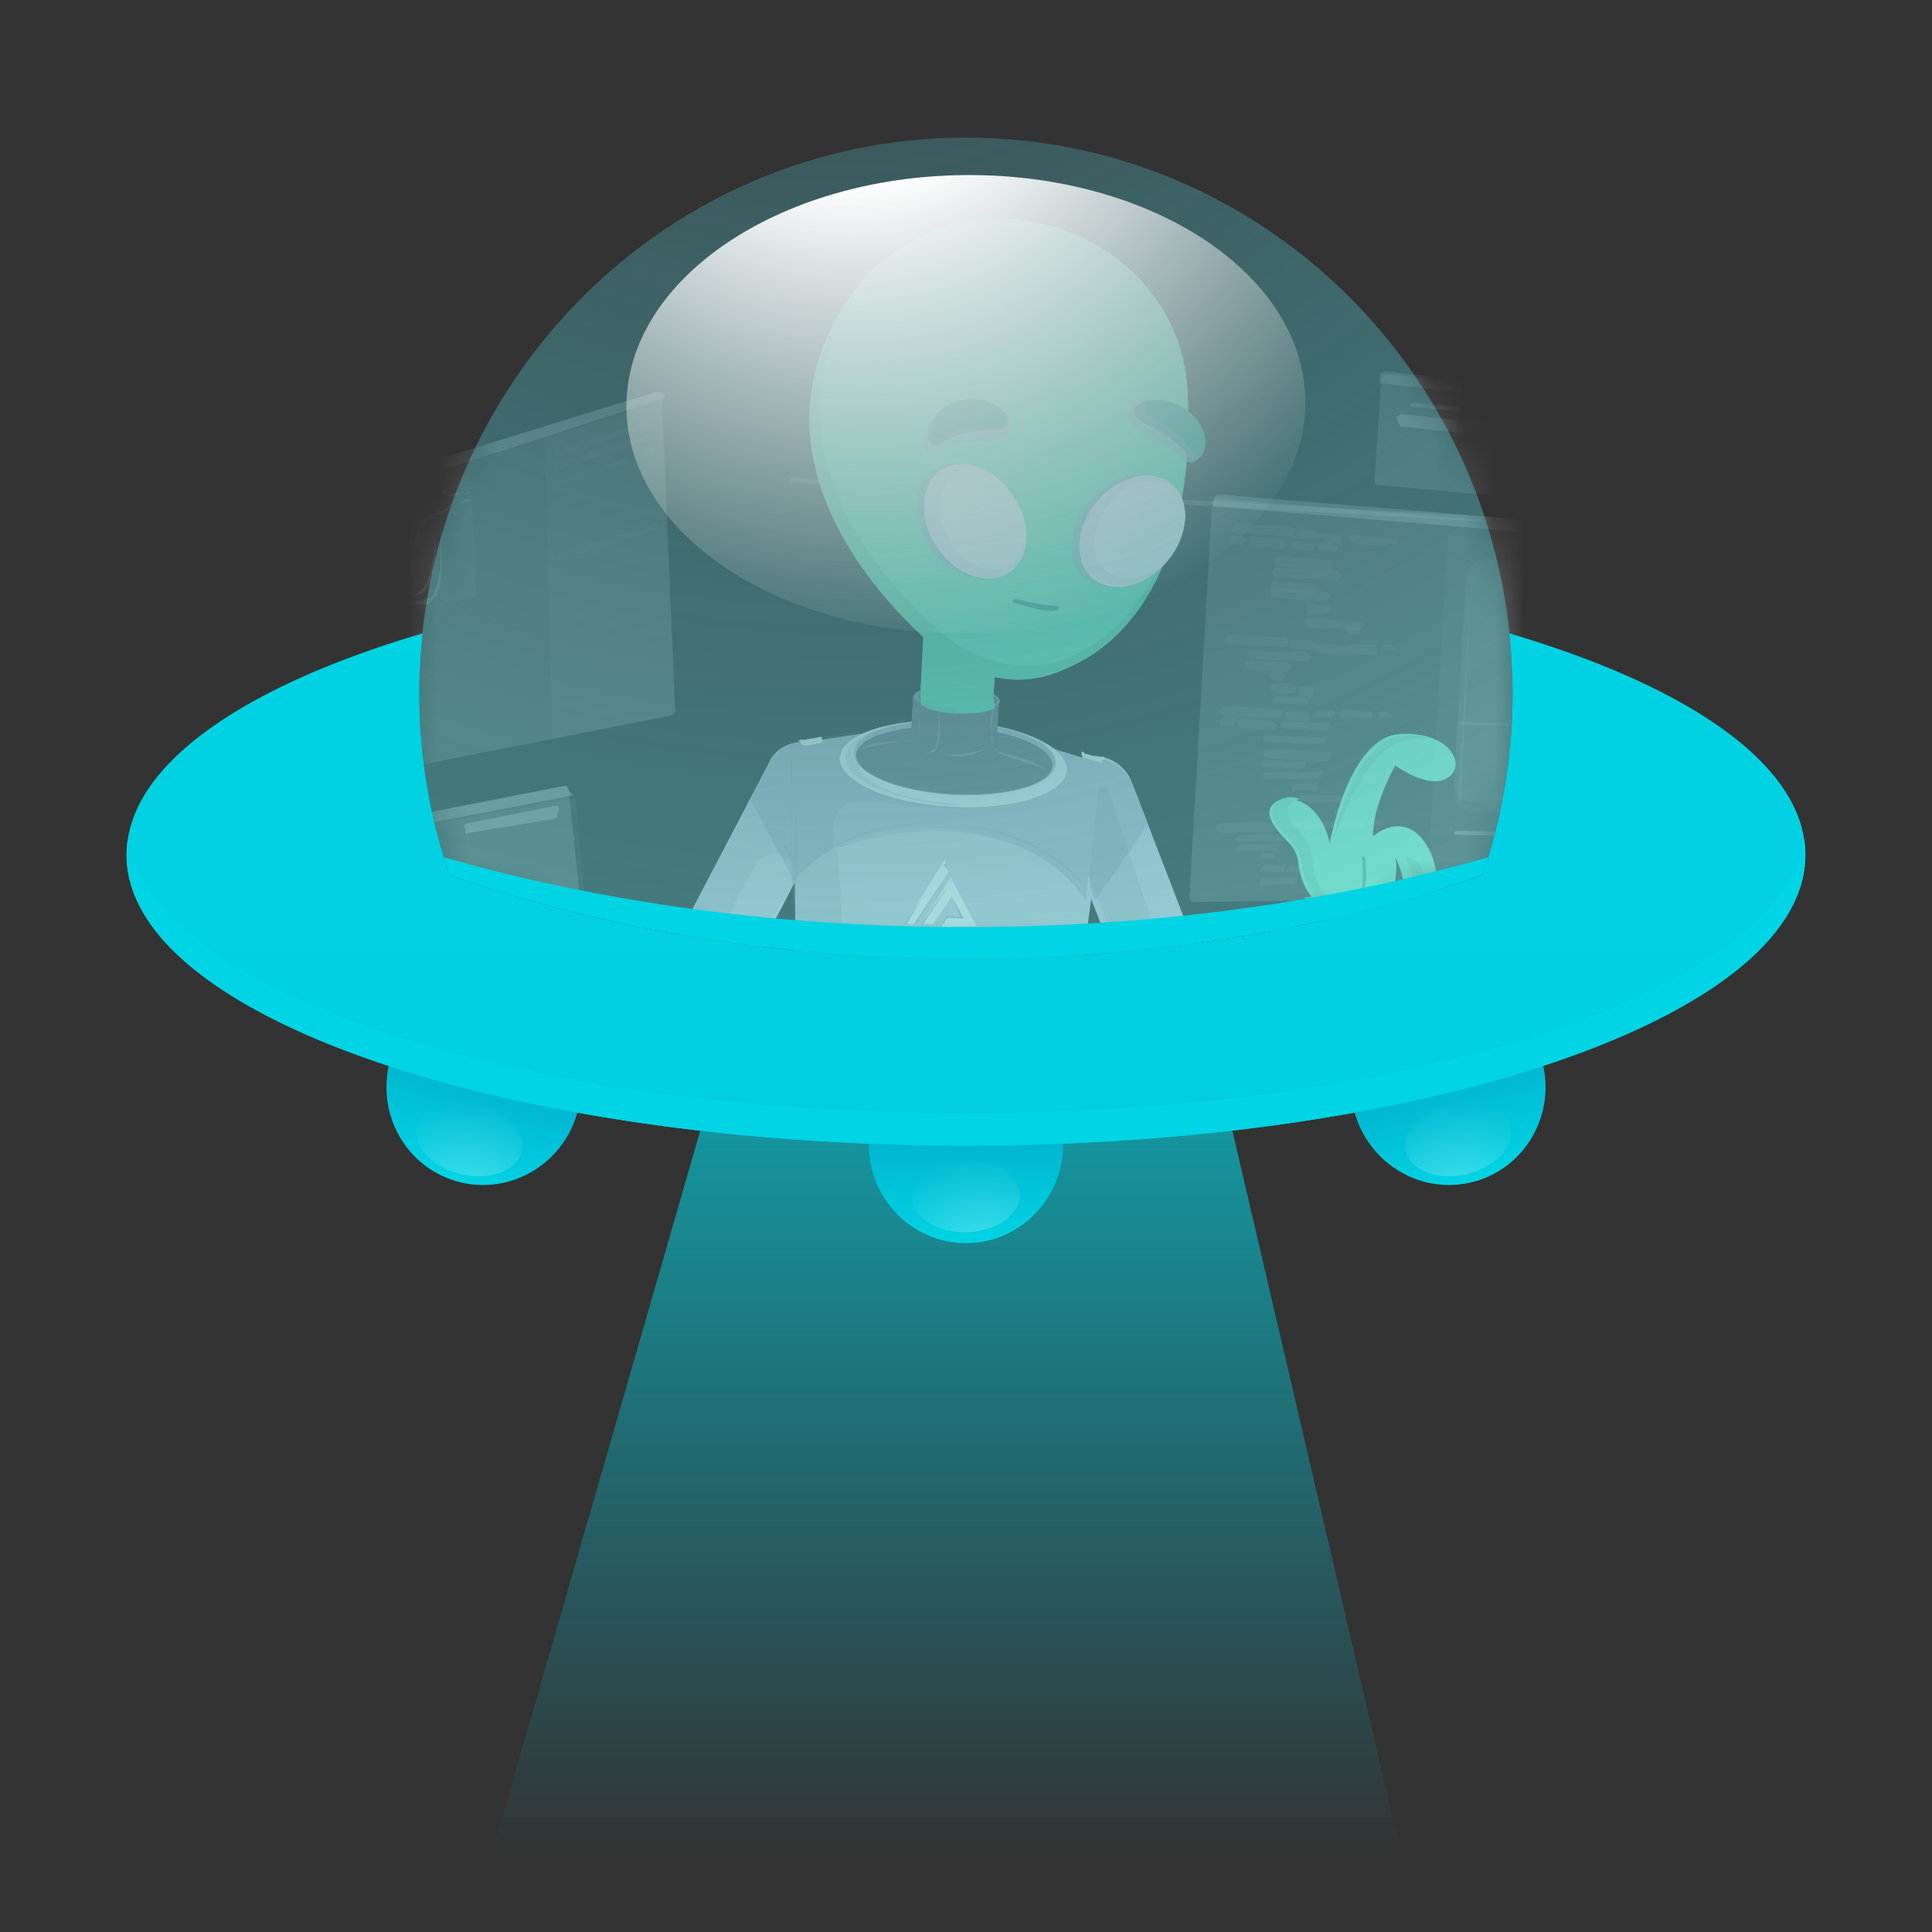 <svg width="64" height="64" fill="none" xmlns="http://www.w3.org/2000/svg"><rect width="100%" height="100%" fill="#333333" stroke="none"/><path d="M24.11 34.29h15.976L47.016 64H15.544l8.565-29.71Z" fill="url(#a)"/><mask id="c" style="mask-type:alpha" maskUnits="userSpaceOnUse" x="13" y="4" width="38" height="28"><path fill-rule="evenodd" clip-rule="evenodd" d="M14.887 28.978a18.62 18.62 0 0 1-.996-6.032c0-10.155 8.107-18.388 18.108-18.388 10 0 18.108 8.233 18.108 18.388 0 2.113-.351 4.142-.997 6.032-4.963 1.764-10.828 2.784-17.111 2.784-6.284 0-12.15-1.02-17.112-2.784Z" fill="url(#b)"/></mask><g mask="url(#c)"><path opacity=".18" d="M79.415 18.807 26.14 15.816l-.01.165 53.277 2.991.01-.165Z" fill="#fff"/><path d="M31.501 26.727c2.076.117 3.795-.425 3.839-1.211.044-.785-1.603-1.517-3.679-1.633-2.076-.117-3.794.425-3.838 1.211-.045.785 1.602 1.517 3.678 1.633Z" fill="#EDEDF4"/><path opacity=".15" d="M32.107 26.646s-3.609-.028-3.777-1.598c-.066-.738 1.657-1.075 3.49-1.127-2.096-.064-3.783.367-3.812 1.142-.029.774 1.55 1.475 3.683 1.634a.769.769 0 0 1 .416-.051Z" fill="#73737F"/><path d="M31.544 26.345c1.851.104 3.382-.358 3.42-1.031.038-.674-1.432-1.304-3.284-1.407-1.851-.104-3.383.357-3.42 1.03-.038.674 1.432 1.304 3.284 1.407Z" fill="#fff"/><path d="M31.557 26.337c1.852.104 3.383-.358 3.42-1.031.039-.674-1.431-1.303-3.283-1.408-1.851-.103-3.383.358-3.42 1.031-.038.674 1.432 1.304 3.283 1.408Z" fill="#BCBCCC"/><path d="M31.551 26.305c1.795.1 3.279-.318 3.314-.935.034-.617-1.393-1.2-3.189-1.3-1.795-.1-3.278.318-3.313.935-.035.617 1.393 1.199 3.188 1.3Z" fill="#73737F"/><path d="M29.548 24.251s.606-.124 1 .05c-.489-.138-1-.05-1-.05ZM33.78 24.476s-.585-.102-1.002-.05c.512-.089 1.001.05 1.001.05Z" fill="#8F8F99"/><path opacity=".15" d="M31.784 23.826c1.395.226 2.352.73 2.345 1.278-.065.68-1.431 1.096-3.206 1.017-.68-.066-1.36-.131-1.885-.365.563.328 1.505.51 2.506.561 1.87.044 3.367-.315 3.396-1.09.065-.679-1.345-1.226-3.156-1.4Z" fill="#73737F"/><path d="m33.094 23.23-2.844-.159-.097 1.727 2.845.16.096-1.727Z" fill="#73737F"/><path opacity=".15" d="M31.996 24.944c.095-.037.19-.073.322-.015 0 0-.095.037-.322.015Z" fill="#73737F"/><path d="M31.67 23.555c.785.044 1.432-.102 1.445-.327.012-.224-.614-.442-1.4-.486-.785-.044-1.432.102-1.445.327-.012.224.614.442 1.4.486Z" fill="#8F8F99"/><path d="M31.704 23.437c.73.041 1.329-.062 1.338-.23.01-.169-.574-.338-1.303-.38-.73-.04-1.329.063-1.338.231-.01.169.574.338 1.303.38Z" fill="#73737F"/><path d="m32.908 23.067.217-3.682-2.483.629-.152 3.002.015.322c.168.153.657.292 1.205.299.548.007.964-.044 1.249-.154l-.051-.416Z" fill="#69DDAE"/><path d="M31.228 21.533s1.944 1.65 4.15.583c2.241-.973 4.242-3.706 3.955-9.264-.383-5.523-8.06-7.908-11.302-2.735-3.745 6.13 3.197 11.416 3.197 11.416Z" fill="#75F1C1"/><path d="M39.268 14.948c-.24 3.908-1.948 5.984-3.81 6.81-2.148.936-4.055-.62-4.055-.62s-6.81-5.227-3.182-11.094c1.292-2.024 3.25-2.887 5.156-2.749-2.001-.101-4.09.703-5.44 2.858-3.782 6.036 3.196 11.417 3.196 11.417s1.944 1.65 4.15.582c1.957-.862 3.855-3.01 3.985-7.204Z" fill="#69DDAE"/><path opacity=".42" d="M30.785 18.093c.617.94 1.689 1.325 2.393.863.704-.463.775-1.6.158-2.539-.617-.94-1.688-1.325-2.393-.863-.704.463-.775 1.6-.158 2.539ZM35.944 19.163c.648.539 1.756.275 2.474-.59.718-.864.775-2.002.127-2.54-.648-.539-1.756-.275-2.474.59-.719.864-.775 2.001-.127 2.54Z" fill="#A7A9CA"/><path d="M31.027 18.108c.617.939 1.689 1.325 2.393.862.705-.462.775-1.599.158-2.538-.617-.94-1.688-1.326-2.393-.863-.704.463-.775 1.6-.158 2.539Z" fill="#fff"/><path opacity=".16" d="M33.98 17.639c-.043.453-.218.847-.467 1.052-.591.446-1.512.037-2.03-.745-.52-.781-.469-1.782.123-2.228.591-.445 1.512-.037 2.03.745.074.19.242.343.22.57-.073-.19-.183-.475-.35-.629-.593-.971-1.703-1.307-2.39-.824-.686.482-.795 1.615-.203 2.586.592.971 1.702 1.307 2.389.824.533-.314.671-.803.678-1.351Z" fill="#A7A9CA"/><path d="M36.206 19.163c.648.538 1.756.274 2.474-.59.718-.864.775-2.002.127-2.54-.649-.54-1.756-.275-2.475.59-.718.863-.775 2-.126 2.54Z" fill="#fff"/><path d="M31.203 14.674s.497-.41 1.688-.432c1.19-.022.13-1.359-1.235-.942-1.235.476-1.044 1.82-.453 1.374ZM39.304 15.043s-.314-.533-1.367-1c-1.088-.562.49-1.278 1.498-.358s.22 1.986-.131 1.358Z" fill="#3CAF8E"/><path opacity=".42" d="M31.065 13.746s-.65.577-.43 1.147c.219.57.722-.387 1.855-.278 1 .05 1.139-.439.861-.877 0 0 .11.285-.401.373-.548-.007-1.286.059-1.724.336-.438.278-.41-.496-.161-.7ZM38.383 13.217s-.321.015-.438.278c-.117.263.899.635 1.308 1.132.278.438.54.555.563.328 0 0-.08.358-.402.373l-.132-.058.037.095s-.314-.534-1.33-.906c-.957-.503-.738-1.35.394-1.242Z" fill="#A7A9CA"/><path opacity=".16" d="M36.647 18.901c-.599-.423-.548-1.424.124-2.228.576-.767 1.599-.943 2.198-.52.132.06.168.154.205.25-.073-.19-.146-.38-.41-.497-.635-.519-1.753-.307-2.483.629-.767.84-.744 2.03-.108 2.55.635.518 1.658.342 2.366-.367-.686.482-1.387.643-1.892.183Z" fill="#A7A9CA"/><path d="M34.873 20.239c-.548-.008-1.074-.241-1.3-.263l-.037-.095.095-.036c.226.021.847.219 1.395.226 0 0 .132.058.037.095 0 0-.059.131-.095.036.131.058 0 0-.095.037Z" fill="#3CAF8E"/><path d="M34.764 25.622c-.204-.248-.657-.292-1.052-.467-.358-.08-.752-.255-.789-.35-.036-.095-.05-.416-.102-.833-.015-.321.102-.584.102-.584s-.146 1.037-.036 1.322c.073.19.43.27.789.35.49.139.884.314 1.088.562ZM33.15 26.244c.022-.227-.35-.628-.687-.935-.204-.248-.372-.402-.409-.497-.11-.284.036-1.322.036-1.322s-.146 1.038-.036 1.323c.037.095.205.248.41.496.335.307.708.708.686.935ZM29.433 25.931c.175-.394.708-.709 1.183-.891.19-.073.38-.147.438-.278.153-.168.036-1.322.036-1.322s.022 1.19-.131 1.358c-.095.037-.248.205-.438.278-.38.146-.913.46-1.088.855Z" fill="#8F8F99"/><path d="M28.483 24.88c.116-.263.854-.33 1.402-.322.226.022.511-.088.511-.088.059-.132.087-.906.073-1.227 0 0 .014.321-.007.548-.059.131-.007.547-.066.679 0 0-.19.073-.511.088-.511.088-1.25.154-1.402.322ZM31.58 24.995c-.095.037-.227-.021-.322.015-.358-.08-.62-.197-.62-.197s.262.117.62.197.906.087 1.44-.227a3.66 3.66 0 0 1-1.118.212Z" fill="#8F8F99"/><path opacity=".15" d="M31.77 24.922c-.132-.058-.168-.153-.205-.248l.073-1.227c-.775-.03-1.396-.226-1.374-.453l.008.87c-.738.066-1.308.285-1.65.526.13.059.072.19-.023.227.249-.205.723-.388 1.33-.512-.607.124-1.176.344-1.425.548 0 0 .628-.35 1.702-.11.03.643.863.54.826.445-.037-.095-.205-.248.19-.073l.68.066-.132-.059Zm-1.71-.759c-.095.037-.095.037 0 0-.095.037-.095.037 0 0Zm.19-.073-.19.073.19-.073Z" fill="#73737F"/><path d="M23.08 34.919c-.066-.738-.607-1.293-1.25-1.263l-5.953.111-.014 2.513 5.99-.017c.738-.066 1.256-.701 1.227-1.344ZM41.1 35.284l-3.619-9.4a1.347 1.347 0 0 0-1.71-.759 1.347 1.347 0 0 0-.758 1.71l3.62 9.4a1.347 1.347 0 0 0 1.709.759c.76-.293 1.015-1.045.759-1.71Z" fill="#D5D5E0"/><path d="M35.809 25.22a1.347 1.347 0 0 1 1.71.76l.511 1.328-1.752 2.529-1.133-2.944c-.293-.76-.001-1.417.664-1.673Z" fill="#BCBCCC"/><path d="M39.173 36.79c-.6-.424-.702-1.256-.242-1.76l3.614-4.772 2.002 1.518-3.482 4.83c-.46.505-1.293.607-1.892.184Z" fill="#D5D5E0"/><path d="M39.437 36.906s-.095.037-.132-.058l.132.058c.131.059.51-.088 1.066-.628.401-.373.92-1.009 1.496-1.776 1-1.366 1.774-2.755 1.774-2.755s-.868 1.425-1.774 2.755c-.576.767-1.095 1.403-1.496 1.776-.46.504-.84.65-1.066.628Z" fill="#EDEDF4"/><path opacity=".15" d="M39.912 36.724a.649.649 0 0 1-.22-.57c-.014-.321.008-.548.22-.848l3.365-4.566-.767-.577-3.06 4.23-2.8-8.406c-.702.161-1.067.629-1.264 1.25l3.437 8.925c.22.57.877.861 1.483.737l.38-.146c-.38.146-.606.124-.774-.03Z" fill="#73737F"/><path d="M27.218 24.712c-.658-.291-1.454-.094-1.746.564l-4.65 8.877c-.291.657-.094 1.453.564 1.745.657.292 1.453.095 1.745-.563l4.65-8.877c.292-.657.094-1.454-.563-1.745Z" fill="#D5D5E0"/><path d="M27.218 24.712c-.658-.291-1.454-.094-1.746.564l-.62 1.22 1.476 2.702 1.453-2.74c.292-.657.094-1.454-.563-1.745Z" fill="#BCBCCC"/><path opacity=".15" d="M27.218 24.712c-.563-.328-1.322-.036-1.65.527l-4.512 8.388-5.31.082.139.928.504.46 4.441-.075s.965-.044 1.585-1.264l.058-.132 2.482-4.88a.797.797 0 0 1 1.49.189l.037.095 1.452-2.74c.139-.49-.059-1.286-.716-1.578Z" fill="#73737F"/><path d="m32.046 23.943-.358-.08-.19.073-.453-.044-3.952 1.631-.765 3.675.136 9.978 4.134.261.227.022 4.003.203 1.318-9.884-.367-3.784-3.733-2.05Z" fill="#D5D5E0"/><path opacity=".15" d="M36.043 28.946c-.556-.877-1.564-1.797-2.937-2.25.51-.087.927-.138 1.365-.416.913-.46.92-1.009.511-1.505l-2.937-.832-.453-.043-.226-.022-.453-.044-4.733.733.188 14.646 2.002.101-.61-11.212c.854-.33 2.066-.578 3.483-.579 2.455.145 3.916 1.109 4.756 1.875l-.036-.094.08-.358Zm-8.255-1.619s-.125-.606.577-.767c.19-.073.548.007 1 .05-.606.125-1.175.345-1.577.717Z" fill="#73737F"/><path d="m32.047 23.943-.453-.043-.227-.022-.094.036-.322.015-4.733.733.016 4.572s1.198-1.987 4.974-1.806c3.718.313 4.75 2.423 4.75 2.423l.53-4.565-4.441-1.343Z" fill="#BCBCCC"/><path opacity=".15" d="m27.628 28.043-.03-.643s.03-.774.767-.84c.702-.161 3.996.75 6.107-.28.913-.46.92-1.009.51-1.505l-2.936-.832-.453-.043-.227-.022-.095.036-.32.015-4.734.733.016 4.572c.095-.036.519-.635 1.395-1.191Z" fill="#73737F"/><path opacity=".15" d="M31.36 27.26c-3.777-.181-5.032 1.938-5.032 1.938s1.292-2.024 5.032-1.938c3.755.408 4.75 2.423 4.75 2.423s-.937-2.147-4.75-2.423Z" fill="#73737F"/><path d="M31.5 26.727c2.075.117 3.794-.425 3.838-1.21.044-.786-1.603-1.517-3.679-1.634-2.076-.117-3.794.426-3.838 1.211-.045.786 1.602 1.517 3.678 1.633Z" fill="#EDEDF4"/><path opacity=".15" d="M32.105 26.646s-3.609-.028-3.777-1.598c-.066-.738 1.657-1.075 3.49-1.127-2.096-.064-3.783.367-3.812 1.142-.029.774 1.55 1.475 3.683 1.634a.77.77 0 0 1 .416-.051Z" fill="#73737F"/><path d="M31.542 26.345c1.851.104 3.383-.358 3.42-1.031.038-.674-1.432-1.304-3.284-1.407-1.851-.104-3.383.357-3.42 1.03-.038.674 1.432 1.304 3.284 1.407Z" fill="#fff"/><path d="M31.557 26.337c1.852.104 3.383-.358 3.42-1.031.039-.674-1.431-1.303-3.283-1.408-1.851-.103-3.383.358-3.42 1.031-.038.674 1.432 1.304 3.283 1.408Z" fill="#BCBCCC"/><path d="M31.551 26.305c1.795.1 3.279-.318 3.314-.935.034-.617-1.393-1.2-3.189-1.3-1.795-.1-3.278.318-3.313.935-.035.617 1.393 1.199 3.188 1.3Z" fill="#73737F"/><path d="M29.548 24.251s.606-.124 1 .05c-.489-.138-1-.05-1-.05ZM33.777 24.476s-.584-.102-1-.05c.51-.089 1 .05 1 .05Z" fill="#8F8F99"/><path opacity=".15" d="M31.784 23.826c1.395.226 2.352.73 2.345 1.278-.065.68-1.431 1.096-3.206 1.017-.68-.066-1.36-.131-1.885-.365.563.328 1.505.51 2.506.561 1.87.044 3.367-.315 3.396-1.09.065-.679-1.345-1.226-3.156-1.4Z" fill="#73737F"/><path d="m33.094 23.23-2.844-.159-.097 1.727 2.845.16.096-1.727Z" fill="#73737F"/><path opacity=".15" d="M31.996 24.944c.095-.037.19-.073.322-.015 0 0-.095.037-.322.015Z" fill="#73737F"/><path d="M31.67 23.555c.785.044 1.432-.102 1.445-.327.012-.224-.614-.442-1.4-.486-.785-.044-1.432.102-1.445.327-.012.224.614.442 1.4.486Z" fill="#8F8F99"/><path d="M31.704 23.437c.73.041 1.329-.062 1.338-.23.01-.169-.574-.338-1.303-.38-.73-.04-1.329.063-1.338.231-.01.169.574.338 1.303.38Z" fill="#73737F"/><path d="m32.908 23.067.217-3.682-2.483.629-.152 3.002.015.322c.168.153.657.292 1.205.299.548.007.964-.044 1.249-.154l-.051-.416Z" fill="#69DDAE"/><path d="M31.228 21.533s1.944 1.65 4.15.583c2.241-.973 4.242-3.706 3.955-9.264-.383-5.523-8.06-7.908-11.302-2.735-3.745 6.13 3.197 11.416 3.197 11.416Z" fill="#75F1C1"/><path d="M39.268 14.948c-.24 3.909-1.948 5.984-3.81 6.81-2.148.936-4.055-.62-4.055-.62s-6.81-5.227-3.182-11.094c1.292-2.024 3.25-2.887 5.156-2.749-2.001-.101-4.09.703-5.44 2.859-3.782 6.035 3.196 11.416 3.196 11.416s1.944 1.65 4.15.582c1.957-.862 3.855-3.01 3.985-7.204Z" fill="#69DDAE"/><path opacity=".42" d="M30.785 18.093c.617.94 1.689 1.325 2.393.863.704-.463.775-1.6.158-2.539-.617-.94-1.688-1.325-2.393-.863-.704.463-.775 1.6-.158 2.54ZM35.944 19.163c.648.539 1.756.275 2.474-.59.718-.864.775-2.002.127-2.54-.648-.539-1.756-.275-2.474.59-.719.864-.775 2.001-.127 2.54Z" fill="#A7A9CA"/><path d="M31.027 18.108c.617.939 1.689 1.325 2.393.862.705-.462.775-1.599.158-2.538-.617-.94-1.688-1.326-2.393-.863-.704.463-.775 1.6-.158 2.539Z" fill="#fff"/><path opacity=".16" d="M33.98 17.639c-.043.453-.218.847-.467 1.052-.591.446-1.512.037-2.03-.744-.52-.782-.469-1.783.123-2.228.591-.446 1.512-.038 2.03.744.074.19.242.343.22.57-.073-.19-.183-.475-.35-.629-.593-.971-1.703-1.306-2.39-.824-.686.482-.795 1.615-.203 2.586.592.971 1.702 1.307 2.389.824.533-.314.671-.803.678-1.351Z" fill="#A7A9CA"/><path d="M36.206 19.163c.648.538 1.756.274 2.474-.59.718-.864.775-2.002.127-2.54-.649-.54-1.756-.275-2.475.59-.718.863-.775 2-.126 2.54Z" fill="#fff"/><path d="M31.203 14.674s.497-.41 1.688-.432c1.19-.022.13-1.359-1.235-.942-1.235.476-1.044 1.82-.453 1.374ZM39.304 15.043s-.314-.533-1.367-1c-1.088-.562.49-1.278 1.498-.358s.22 1.986-.131 1.358Z" fill="#3CAF8E"/><path opacity=".42" d="M31.065 13.746s-.65.577-.43 1.147c.219.57.722-.387 1.855-.278 1 .05 1.139-.439.861-.877 0 0 .11.285-.401.373-.548-.007-1.286.059-1.724.336-.438.278-.41-.496-.161-.7ZM38.383 13.217s-.321.015-.438.278c-.117.263.899.635 1.308 1.132.278.438.54.555.563.328 0 0-.08.358-.402.373l-.132-.058.037.095s-.314-.534-1.33-.906c-.957-.503-.738-1.35.394-1.242Z" fill="#A7A9CA"/><path opacity=".16" d="M36.647 18.901c-.599-.423-.548-1.424.124-2.228.576-.767 1.599-.943 2.198-.52.132.06.168.154.205.25-.073-.19-.146-.38-.41-.497-.635-.519-1.753-.307-2.483.629-.767.84-.744 2.03-.108 2.55.635.518 1.658.342 2.366-.367-.686.482-1.387.643-1.892.183Z" fill="#A7A9CA"/><path d="M34.873 20.239c-.548-.007-1.074-.241-1.3-.263l-.037-.095.095-.036c.226.021.847.219 1.395.226 0 0 .132.058.037.095 0 0-.059.131-.095.036.131.058 0 0-.095.037Z" fill="#3CAF8E"/><path d="M34.764 25.622c-.204-.248-.657-.292-1.052-.467-.358-.08-.752-.255-.789-.35-.036-.095-.05-.416-.102-.833-.015-.321.102-.584.102-.584s-.146 1.037-.036 1.322c.073.19.43.27.789.35.49.139.884.314 1.088.562ZM33.15 26.244c.022-.227-.35-.628-.687-.935-.204-.248-.372-.402-.409-.497-.11-.284.036-1.322.036-1.322s-.146 1.038-.036 1.323c.037.095.205.248.41.496.335.307.708.708.686.935ZM29.433 25.931c.175-.394.708-.709 1.183-.891.19-.073.38-.147.438-.278.153-.168.036-1.322.036-1.322s.022 1.19-.131 1.358c-.095.037-.248.205-.438.278-.38.146-.913.46-1.088.855Z" fill="#8F8F99"/><path d="M28.483 24.88c.116-.263.854-.33 1.402-.322.226.022.511-.088.511-.088.059-.132.087-.906.073-1.227 0 0 .014.321-.007.548-.059.131-.007.547-.066.679 0 0-.19.073-.511.088-.511.088-1.25.154-1.402.322ZM31.58 24.995c-.095.037-.227-.021-.322.015-.358-.08-.62-.197-.62-.197s.262.117.62.197.906.087 1.44-.227a3.66 3.66 0 0 1-1.118.212Z" fill="#8F8F99"/><path d="M43.201 31.405c.542.4 1.117.543 1.284.317.167-.226-.137-.734-.68-1.135-.541-.401-1.116-.543-1.283-.317-.167.226.137.734.679 1.135Z" fill="#EDEDF4"/><path d="M43.28 31.33c.496.367 1.008.519 1.141.338.134-.18-.16-.625-.658-.993-.497-.367-1.008-.519-1.142-.338-.133.18.161.625.658.993Z" fill="#BCBCCC"/><path d="m44.86 30.892-1.534-1.153-.519.636-.153.168c.073.19.314.533.746.803.336.306.694.387.92.409l.117-.263.423-.6Z" fill="#73737F"/><path opacity=".15" d="M43.46 31.214c-.147-.38.313-.883.313-.883l.19-.074-.73-.482-.52.636-.152.168c.073.19.314.533.745.803.336.307.694.387.92.41l.117-.264c-.285.11-.774-.029-.884-.314Z" fill="#73737F"/><path d="M43.858 30.604c.451.334.899.495 1 .36.1-.136-.186-.517-.638-.85-.451-.335-.899-.496-1-.36-.1.135.186.516.638.85Z" fill="#8F8F99"/><path d="M42.691 30.638c.344-.242.614-.673.614-.673-.095.037-.329.563-.614.673ZM42.933 30.98c.248-.204.518-.635.518-.635s-.058.132-.212.3l-.306.336ZM43.269 31.288s.423-.6.518-.636c-.058.131-.518.636-.518.636ZM43.83 31.616s.27-.43.483-.73c-.249.204-.482.73-.482.73ZM44.19 31.696s.175-.394.482-.73c-.307.336-.482.73-.482.73Z" fill="#8F8F99"/><path d="m45.305 30.067-.95-1.052-.934.687c-.059.132.182.475.519.782.336.306.789.35.884.313l.481-.73Z" fill="#75F1C1"/><path d="M45.043 29.95c-1.292.607-1.921-.46-2.024-1.292-.066-.738-.519-.782-.87-1.41-.35-.628.35-.789.35-.789 1.286-.059 1.55 1.475 1.55 1.475s.612-3.506 2.314-3.617c1.702-.11 2.272 1.088 1.55 1.475-.629.351-1.696-.437-1.696-.437s-.773 1.388-.73 2.352c0 0 .556-.54 1.213-.249.79.35 1.353 2.096.36 2.915-.899.782-1.849-.27-.57-1.198 0 0-.125-.606-.33-.854.263.116.023 2.607-1.117 1.629Z" fill="#75F1C1"/><path d="M46.745 29.84c.212-.3.613-.673.336-1.11-.242-.344-.563-.33-.563-.33.168.154.33.855.33.855-1.184.892-.497 1.827.321 1.403-.416.05-.789-.35-.424-.818ZM43.495 28.475c-.14-.927-1.024-1.241-.79-1.767.058-.132.248-.205.343-.241-.131-.059-.358-.08-.453-.044 0 0-.7.161-.35.79.35.627.804.67.87 1.409.066.737.731 1.898 1.929 1.328-1.06.081-1.505-.51-1.55-1.475ZM45.999 24.785c.533-.314.95-.366 1.402-.322-.263-.117-.584-.102-.906-.087-1.607.074-2.328 3.295-2.35 3.522 0 0 .883-2.52 1.854-3.113Z" fill="#69DDAE"/><path d="M44.948 29.987s-.037-.095 0 0c.328-.563.152-1.586.152-1.586l.095-.036.037.095.03.643c-.08.358-.103.584-.314.884Z" fill="#3CAF8E"/><path d="m31.435 28.867-.146-.38-1.35 2.156.416-.052 1.08-1.724ZM31.165 30.715l1.227.073-.848-1.636-.037-.095-1.022 1.593.417-.051.635-.9.256.665-.453-.043-.175.394Z" fill="#fff"/><path d="m31.326 28.582-1.387 2.06.416-.05 1.08-1.725-.109-.285ZM31.165 30.715l1.227.073-.848-1.636-1.058 1.498.416-.052.635-.898.256.664-.453-.043-.175.394Z" fill="#BCBCCC"/><path d="m31.231 28.619-1.197 1.987.227.022 1.175-1.761-.205-.248ZM30.58 30.613l.965-1.461.81 1.54-1.19.023.212-.3.548.008-.388-.723-.635.898-.321.015Z" fill="#fff"/><path d="M15.22 33.476s-.725-2.447-1.69-3.82c-.964-1.373-2.345-1.278-2.542-.657-.197.621.811 1.541 1.724 1.08 0 0 .775 1.447.776 2.864 0 0-1.784-2.366-3.054-1.986-1.271.38-.745 2.031.402 1.045 0 0 .884.313 1.191 1.395.307 1.08.235 2.308 1.104 2.3.226.022.285-.11.57-.22.168.154.3.212.62.198.512-.088.65-.578 1.337-1.06.475-.183.928-.14 1.38-.096 1.396.226-.402-2.461-1.819-1.043Z" fill="#75F1C1"/><path d="M16.052 33.373c-.927.14-1.256.702-1.256.702s-.431-1.688-1.221-3.455c-.79-1.768-2.127-2.125-2.419-1.467-.116.263-.08.358-.007.548.336.306.863.54 1.432.32 0 0 .775 1.446.776 2.864l-.037-.095s-1.527-1.702-2.623-1.716c-.548-.007-.833.103-1.081.307-.329.563.285 1.308 1.184.526 0 0 .884.314 1.19 1.394.235.892.184 1.892.747 2.22.453.044.818-.423 1.344-.19.358.08.701-.16 1.14-.438.057-.132.247-.205.4-.373.286-.11.607-.125.928-.14 1.096.015.563-1.088-.497-1.007Z" fill="#69DDAE"/><path opacity=".15" d="M31.77 24.922c-.132-.058-.168-.153-.205-.248l.073-1.227c-.775-.03-1.396-.226-1.374-.453l.008.87c-.738.066-1.308.285-1.65.526.13.059.072.19-.023.227.249-.205.723-.388 1.33-.512-.607.124-1.176.344-1.425.548 0 0 .628-.35 1.702-.11.03.643.863.54.826.445-.037-.095-.205-.248.19-.073l.68.066-.132-.059Zm-1.71-.759c-.095.037-.095.037 0 0-.095.037-.095.037 0 0Zm.19-.073-.19.073.19-.073ZM28.8 32.499a.509.509 0 1 0 .95-.366.509.509 0 0 0-.95.366Z" fill="#73737F"/><path d="M28.99 32.426a.407.407 0 1 0 .76-.293.407.407 0 0 0-.76.293Z" fill="#EDEDF4"/><path opacity=".15" d="m26.423 29.161-.06-2.703-.028 2.192c-.088-.511-.35-.628-.35-.628-.096.036.335.306.438 1.14-.095.036-.095.036 0 0-.095.036-.095.036 0 0-.095.036 0 0 0 0Z" fill="#73737F"/><path d="m16.17 35.944 4.668-.053s.321-.014.738-.066c.416-.051.89-.234 1.22-.797.634-.898 3.24-5.173 3.204-5.268 0 0-2.57 4.37-3.205 5.268-.211.3-.518.636-1.22.797-.416.051-.737.066-.737.066l-4.668.053ZM26.502 24.552c.037.095.037.095.168.153l.511-.088s.095-.036.059-.131c-.037-.095-.037-.095-.132-.059l-.511.088c-.132-.058-.19.073-.095.037ZM36.547 25.154c-.058.132-.059.132-.19.073l-.49-.138-.036-.095c-.037-.095.058-.132.095-.037l.49.139c.19-.073.226.021.13.058Z" fill="#EDEDF4"/><path opacity=".19" d="m52.7 29.728-13.134.151c-.095.037-.132-.058-.168-.153l.754-13.047c-.036-.095.059-.131.154-.168l13.06 1.076c.096-.037.132.058.074.19l-.682 11.82c.037.094-.058.13-.058.13Z" fill="#fff"/><path opacity=".27" d="m53.477 17.872-13.288-1.098.022-.226c-.037-.095.058-.132.153-.168l13.062 1.076c.094-.037.131.058.073.19l-.022.226Z" fill="#fff"/><path opacity=".05" d="m52.078 29.53-4.8-.005.682-11.82 4.85.423-.674 11.271c.131.059.036.095-.058.132Z" fill="#fff"/><path opacity=".05" d="m51.185 26.93-2.418-.05c-.416.052-.694-.387-.614-.744l.392-6.911a.752.752 0 0 1 .708-.709l2.586.204c.358.08.694.387.614.745l-.406 6.589c-.139.49-.445.825-.862.877Z" fill="#fff"/><path opacity=".29" d="m50.837 27.72-2.645-.072-.036-.095.095-.037 2.644.072c-.037-.095 0 0-.059.132.096-.037 0 0 0 0Z" fill="#fff"/><g opacity=".46" fill="#fff"><path opacity=".29" d="m50.018 28.143-1.87-.043 1.87.043c-.037-.095-.037-.095 0 0ZM49.673 28.385l-1.548-.058 1.548.058c-.036-.095.059-.132 0 0ZM50.333 28.677l-2.287.008 2.287-.008c.058-.132.058-.132 0 0 .095-.037 0 0 0 0ZM50.31 28.903l-2.287.008 2.286-.008c.059-.131.059-.131 0 0 .095-.036 0 0 0 0Z"/></g><g opacity=".27" fill="#fff"><path opacity=".27" d="m40.97 17.672 1.776.08c.095-.037.095-.037.153-.168-.036-.095-.036-.095-.168-.153l-1.775-.08c-.095.037-.095.037-.153.168.036.095.036.095.168.153ZM41.315 21.682c.036.095.036.095.168.154l1.775.08c.095-.037.095-.037.153-.169-.037-.095-.037-.095-.168-.153l-1.87-.043s-.095.037-.058.131ZM44.038 18.562l-1.68-.116c-.095.037-.095.037-.153.168.036.095.036.095.168.154l1.68.116c.095-.037.095-.037.058-.132.022-.226.022-.226-.073-.19ZM42.228 19.805l1.68.116c.095-.037.095-.037.154-.168-.037-.095-.037-.095-.169-.153l-1.68-.117c-.095.037-.095.037-.153.168.036.095.073.19.168.154ZM45.164 20.636c-.037-.095-.037-.095-.132-.058l-1.68-.116c-.095.036-.095.036-.153.168.036.095.036.095.168.153l1.68.116c.058-.131.153-.168.117-.263ZM44.448 19.059c-.037-.095-.037-.095-.168-.154l-2.002-.101c-.095.037-.095.037-.153.168.036.095.036.095.168.153l2.001.102c.095-.037.095-.037.154-.168Z"/><path opacity=".27" d="M42.234 19.257c-.095.036-.095.036-.154.168.037.095.037.095.168.153l1.228.073c.095-.037.095-.037.153-.168-.037-.095-.037-.095-.168-.154l-1.227-.072ZM41.403 22.194l1.227.072c.095-.036.095-.036.153-.168-.036-.095-.036-.095-.168-.153l-1.227-.073c-.095.037-.095.037-.153.169.036.095.036.094.168.153ZM43.102 17.832l.453.044c.095-.037.095-.037.154-.168-.037-.095-.037-.095-.168-.154l-.453-.043c-.095.036-.095.036-.154.168.037.095.037.095.169.153ZM43.914 17.956l.453.044c.095-.037.095-.037.059-.132-.037-.095-.037-.095-.169-.153l-.452-.044c-.095.037-.095.037-.059.131.132.059.132.059.168.154ZM45.711 17.81l-.905-.088c-.095.037-.095.037-.059.131.037.095.037.095.168.154l.906.087c.095-.036.095-.036.059-.131-.037-.095-.074-.19-.169-.154Z"/><path opacity=".27" d="m46.01 18.02.227.023c.095-.037.095-.037.059-.132-.037-.095-.037-.095-.132-.058l-.226-.022c-.095.037-.095.037-.059.131.037.096.132.059.132.059ZM40.752 21.354l1.775.08c.095-.037.095-.037.154-.169-.037-.094-.037-.095-.168-.153l-1.776-.08c-.095.037-.095.037-.153.169-.058.131.073.19.168.153ZM42.886 21.514l.548.007c.095-.037.095-.037.154-.168-.037-.095-.037-.095-.168-.153l-.548-.008c-.095.037-.095.037-.154.169.037.095.037.095.168.153ZM42.23 22.639c-.096.036-.096.036-.154.168.036.095.036.095.168.153l.548.007c.095-.036.095-.036.153-.168-.037-.095-.037-.095-.168-.153l-.548-.007ZM42.259 23.282l1 .05c.096-.036.096-.036.154-.167.058-.132-.037-.095-.131-.059l-1.001-.05c-.095.036-.095.036-.154.168 0 0 .037.095.132.058Z"/><path opacity=".27" d="m45.55 21.36-.868.007-.095.037-.906-.088c-.095.037-.095.037-.153.168.036.095.036.095.168.154l.905.087.095-.037.87-.007c.094-.037.095-.037.058-.132l-.073-.19ZM46.1 21.366l-.227-.021c-.095.036-.095.036-.058.131s.037.095.132.058l.226.022c.095-.036.095-.036.058-.131-.095.036-.095.036-.131-.059ZM43.629 18.066c.037.094.037.094.168.153l.453.043c.095-.036.095-.036.058-.131-.036-.095-.036-.095-.168-.153l-.453-.044-.058.131ZM43.849 20.052l-.453-.043c-.095.036-.095.036-.153.168.036.095.036.095.168.153l.453.044c.095-.037.095-.037.153-.168.058-.132-.073-.19-.168-.154ZM42.76 18.073c.037.095.037.095.168.154l.453.043c.095-.036.095-.036.154-.168.058-.131-.037-.095-.168-.153l-.453-.044c-.095.037-.19.073-.154.168ZM42.46 17.861l-.906-.087c-.095.037-.095.037-.154.168-.058.132.037.095.168.154l.906.087c.095-.037.095-.037.154-.168-.132-.059-.132-.059-.169-.154ZM40.89 18.03l.227.022c.095-.037.095-.037.153-.168-.037-.095-.037-.095-.168-.153l-.227-.022c-.095.036-.095.036-.153.168-.058.131.073.19.168.153ZM44.69 20.82c-.095.036-.095.036-.059.13.037.096.037.096.132.06l.226.02c.095-.036.095-.036.059-.13-.037-.096-.037-.096-.132-.059l-.226-.022ZM43.361 22.748l-.226-.022c-.095.037-.095.037-.154.168.037.095.037.095.169.154l.226.022c.095-.037.095-.037.153-.169.059-.131-.073-.19-.168-.153ZM42.193 22.544l.226.022c.095-.037.095-.037.153-.168.059-.132-.036-.095-.168-.154l-.226-.021c-.095.036-.095.036-.154.168.132.058.169.153.169.153ZM40.57 23.713l1.776.08c.095-.037.095-.037.153-.168-.037-.095-.037-.095-.168-.154l-1.775-.08c-.095.037-.095.037-.153.169-.059.131.131.058.168.153ZM42.977 27.694c-.037-.095-.037-.095-.132-.059l-1.738.016c-.095.036-.095.036-.154.168.037.095.037.095.132.058l1.738-.015a.315.315 0 0 1 .154-.168ZM41.827 24.429c.037.095.037.095.168.153l1.775.08c.095-.037.095-.037.154-.168.058-.132-.037-.095-.132-.059l-1.775-.08c-.131-.058-.19.074-.19.074ZM41.922 25.81l1.739-.016c.095-.036.095-.036.153-.168.059-.132-.036-.095-.131-.058l-1.739.015c-.095.037-.095.037-.153.168-.058.132 0 0 .131.058ZM44.88 26.415c-.036-.095-.036-.095-.13-.059l-1.644-.021c-.095.037-.095.037-.154.168.037.095.037.095.132.058l1.644.022c.094-.037.095-.037.153-.168ZM44.106 24.969c-.036-.095-.036-.095-.131-.059l-2.002-.101c-.095.036-.095.036-.153.168.037.095.037.095.168.153l2.002.102c.021-.227.116-.263.116-.263ZM41.894 25.167c-.095.036-.095.036-.154.168.037.095.037.095.132.058l1.227.073c.095-.037.095-.037.154-.169-.037-.094-.037-.094-.132-.058l-1.227-.072ZM42.443 28.008c-.037-.095-.037-.095-.132-.058l-1.19.022c-.096.037-.096.037-.154.168-.058.131.037.095.132.058l1.19-.022c.095-.036.059-.131.154-.168ZM43.236 23.559l-.548-.007c-.095.036-.095.036-.153.168.036.095.036.095.168.153l.548.007c.095-.036.095-.036.153-.168-.037-.095-.073-.19-.168-.153ZM44.107 23.551l-.453-.043c-.095.036-.095.036-.153.168.036.095.036.095.131.058l.453.044c.095-.037.095-.037.154-.168 0 0-.037-.095-.132-.059ZM45.43 23.587l-.906-.087c-.095.037-.095.037-.154.168.037.095.037.095.132.059l.906.087c.095-.037.095-.037.058-.132l-.037-.095ZM45.977 23.594l-.227-.021c-.095.036-.095.036-.058.13.036.096.036.096.131.06l.227.021c.095-.036.095-.036.058-.131-.095.036-.095.036-.131-.059ZM42.281 27.307c-.036-.095-.036-.095-.131-.059l-1.739.016c-.095.036-.095.036-.153.168.036.095.036.095.168.153l1.738-.015.117-.263ZM43.15 27.3c-.036-.096-.036-.096-.13-.06l-.549-.006c-.095.036-.095.036-.153.168.037.095.037.095.132.058l.547.007c.095-.036.154-.168.154-.168ZM41.925 28.644c-.095.036-.095.036-.154.168-.058.131.037.095.132.058l.547.007c.095-.036.095-.036.154-.168-.037-.095-.037-.095-.132-.058l-.547-.007ZM42.845 29.052l-.964.044c-.095.037-.095.037-.154.169.037.095.037.095.132.058l.964-.044c.095-.037.095-.037.153-.168 0 0-.036-.095-.131-.059ZM45.173 27.174l-.869.008-.095.036-.869.008c-.095.036-.095.036-.153.168.036.095.036.095.131.058l.87-.007.094-.037.87-.008c.095-.036.095-.036.058-.131.095-.037.095-.037-.037-.095ZM45.723 27.181l-.227-.022c-.095.037-.095.037-.058.132s.037.095.131.058l.227.022c.095-.037.095-.037.058-.131l-.131-.059ZM43.932 23.946l-.548-.007c-.095.036-.095.036-.153.168.036.095.036.095.131.058l.548.007c.095-.036.095-.036.154-.168.058-.131-.132-.058-.132-.058ZM43.51 25.962l-.549-.007c-.095.037-.095.037-.153.168-.058.132.036.095.132.059l.547.007c.095-.037.095-.037.154-.168.058-.132-.037-.095-.132-.059Z"/><path opacity=".27" d="M42.42 23.983c.036.095.036.095.168.153l.548.007c.095-.036.095-.036.153-.168.059-.131-.036-.095-.131-.058l-.548-.007c-.132-.059-.227-.022-.19.073ZM42.157 23.866l-1.001-.05c-.095.036-.095.036-.153.167-.059.132.036.095.168.154l1 .05c.096-.036.095-.036.154-.168-.132-.058-.168-.153-.168-.153ZM40.585 24.035l.227.022c.095-.037.095-.037.153-.168-.036-.095-.036-.095-.168-.154l-.226-.021c-.095.036-.095.036-.154.168-.058.131.073.19.168.153ZM44.348 26.729c-.095.036-.095.036-.154.168.037.095.037.095.132.058l.226.022c.095-.037.095-.037.154-.168.058-.132-.037-.095-.132-.058l-.226-.022ZM43.02 28.658l-.227-.022c-.095.037-.095.037-.153.168-.059.132.036.095.131.059l.227.021c.095-.036.095-.036.153-.168.058-.131-.037-.095-.132-.058ZM41.851 28.454l.227.021c.095-.036.095-.036.153-.168.058-.131-.037-.095-.131-.058l-.227-.022c-.095.037-.095.037-.153.168.095-.036.131.059.131.059Z"/></g><path opacity=".05" d="m51.65 18.793-.023.226c-.058.132-.116.263-.248.205l-1.68-.116c-.131-.059-.263-.117-.241-.344l.022-.226-.227-.022c-.321.015-.664.256-.65.578l-.428 6.815c.015.322.256.665.577.65l2.192.028c.416-.051.76-.292.803-.745l.348-6.458c.117-.263-.183-.474-.446-.591Z" fill="#fff"/><g opacity=".3"><path opacity=".3" d="m52.103 20.254-3.587-.255 3.587.255ZM51.959 24.125l-3.646-.123-.036-.095 3.645.123.037.095ZM51.88 25.9l-3.646-.122 3.645.122Z" fill="#fff"/><path opacity=".3" d="m48.396 26.479-.095.036.435-7.363-.34 7.327ZM49.17 26.508l.34-7.327-.34 7.327ZM49.943 26.537l.377-7.232-.377 7.232ZM50.719 26.566l.377-7.232-.377 7.232ZM51.492 26.595l.377-7.232-.377 7.232Z" fill="#fff"/></g><path opacity=".19" d="m20.057 37.827-12.396.086-.132-.059-.975-9.328c-.037-.095.058-.131.058-.131l12.067-2.357c.095-.037.131.058.168.153l1.173 11.541c.132.059.168.154.037.095Z" fill="#fff"/><path opacity=".27" d="M19.016 26.345 6.628 28.715l-.074-.19c-.036-.095.059-.131.059-.131l12.066-2.357c.095-.037.132.058.169.153l.168.154Z" fill="#fff"/><path opacity=".05" d="m20.058 37.827-4.215.097-1.071-10.708 4.28-.776 1.1 11.35s-.058.132-.094.037Z" fill="#fff"/><path opacity=".29" d="m13.24 28.896-.929.14-.832.102c-.19.073-.38.146-.438.278-.059.131-.176.394-.139.49l.14.927.043.964c.052.416.388.723.71.708l1.796-.147c.417-.05.687-.482.635-.898l-.256-2.082c.022-.227-.315-.533-.73-.482Zm.803.672.08 1.059-.094.037-.081-1.06-.146-.38.058-.13.183.474Zm-2.929 1.455.19-.073c.015.321.161.7.46.913l-.364.467c-.037-.095-.168-.153-.147-.38l-.139-.927Zm2.557-.44-.511.088c.021-.226-.147-.38-.315-.533l.27-.431c.395.175.541.555.556.876Zm-2.367.367.511-.088c-.021.226.147.38.22.57l-.27.43c-.205-.248-.446-.591-.46-.912Zm1.855-.279-.19.073-.146-.38.154-.168c.131.059.204.249.182.475Zm-1.344.19.19-.072.147.38-.154.167c-.036-.095-.204-.248-.183-.474Zm.27-.43c-.058.131-.116.263-.08.358l-.19.073c.022-.227.044-.453.103-.585l.168.154Zm.885.313-.512.088.27-.43c.227.021.263.116.242.342Zm0 0c.036.095.014.322-.08.358l-.337-.306.417-.052Zm-.928.14.416-.052-.27.431-.146-.38Zm.416-.052.088.511c-.095.037-.226-.021-.358-.08l.27-.43Zm.095-.036.336.306c-.058.132-.153.168-.343.241l.007-.547Zm-.036-.095-.088-.512c.095-.036.226.022.358.08l-.27.432Zm0 0-.336-.307c.058-.131.153-.168.343-.241l-.007.548Zm-.059.131-.416.052c-.037-.095.022-.227.08-.358l.336.306Zm-.27.431c.132.059.263.117.358.08l-.022.227c-.19.073-.358-.08-.49-.139l.154-.168Zm.358.08c.095-.036.285-.11.343-.24l.168.153a1.105 1.105 0 0 1-.438.277l-.073-.19Zm.343-.24c.059-.132.117-.264.08-.359l.19-.073c-.021.227-.043.453-.102.585l-.168-.154Zm-.066-.738c-.131-.059-.263-.117-.358-.08l.022-.227c.19-.073.358.08.49.139l-.154.168Zm-.394-.176c-.095.037-.285.11-.343.242l-.168-.154c.153-.168.248-.204.438-.277l.073.19Zm-.511.088-.337-.306c.212-.3.46-.505.782-.52l.088.512c-.19.073-.38.146-.534.314Zm0 0a.56.56 0 0 0-.103.585l-.51.088c-.016-.322.065-.68.276-.98l.337.307Zm.117 1.154c.168.154.3.212.49.139l.087.511c-.321.015-.68-.065-.884-.313l.307-.337Zm.584.102c.19-.073.38-.146.438-.277l.373.401c-.212.3-.496.41-.781.52l-.03-.644Zm.438-.277a.56.56 0 0 0 .102-.585l.512-.088c.051.417-.066.68-.277.98l-.337-.307Zm-.117-1.154c-.168-.154-.3-.212-.49-.139l-.087-.511c.321-.015.68.065.847.218l-.27.431Zm-.577-.65.022-.227.927-.139c.095-.037.227.022.358.08l-.328.563c-.336-.307-.694-.387-.98-.277Zm0 0c-.322.014-.57.219-.782.519l-.467-.365c.058-.132.153-.169.343-.242l.928-.139-.022.227Zm-.782.519c-.211.3-.292.657-.277.979l-.19.073-.08-1.06c-.037-.094.021-.226.08-.357l.467.365Zm.184 1.892c.204.248.562.328.884.313l-.022.227-.928.139c-.095.036-.226-.022-.358-.08l.424-.6Zm.884.313c.321-.015.664-.256.781-.519l.504.46c-.058.132-.248.205-.343.242l-.927.139-.015-.322Zm.876-.555c.212-.3.292-.658.277-.98l.19-.072.08 1.059c.038.095.016.321-.08.358l-.467-.365Zm.24-1.074c-.05-.416-.255-.665-.46-.913l.329-.563a.31.31 0 0 1 .146.38l.08 1.06-.094.036Zm-.526-1.65c.19-.074.321-.016.49.138l-.059.131c-.131-.058-.263-.117-.358-.08l-.927.14-.037-.096.891-.234Zm-1.76.24.832-.102.037.095-.928.14c-.095.036-.284.11-.343.24l-.036-.094c.095-.037.248-.205.438-.278Zm-.54.863c.021-.226.08-.358.138-.49l.037.096c-.059.131-.117.263-.08.357l.044.965-.095.036-.045-.964Zm.044.964.095-.036.08 1.059.147.38-.059.131c-.131-.058-.204-.248-.183-.474l-.08-1.06Zm.358 1.498c.132.058.263.116.453.043l.928-.139.036.095-.832.103c-.285.11-.453-.044-.585-.102Zm2.287-.009-.928.14-.036-.095.927-.14c.095-.036.285-.11.343-.24l.037.094-.037-.095c.059-.131.117-.263.08-.358l-.08-1.059.095-.036.08 1.059c.11.285-.16.716-.481.73ZM18.438 27.112l-2.973.49s-.095.037-.036-.095l-.037-.095s-.037-.095.058-.131l2.937-.586s.095-.036.131.059l-.08.358Z" fill="#fff"/><g opacity=".46" fill="#fff"><path opacity=".29" d="m17.504 27.799-2.045.351 2.045-.351c-.036-.096.059-.132 0 0ZM17.198 28.135l-1.724.336 1.724-.336c-.037-.095-.037-.095 0 0ZM18.009 28.259l-2.462.402 2.462-.402c-.037-.095 0 0 0 0ZM18.024 28.58l-2.462.403 2.462-.403c.058-.131.058-.131 0 0 .095-.036 0 0 0 0Z"/></g><g opacity=".46" fill="#fff"><path opacity=".29" d="m17.688 29.69-2.082.257 2.082-.256c.058-.132.058-.132 0 0ZM17.381 30.027l-1.76.241 1.76-.241c-.036-.095.059-.132 0 0ZM18.193 30.15l-2.498.308 2.498-.307c-.037-.096.095-.037 0 0ZM18.207 30.472l-2.498.308 2.498-.308c.058-.132.058-.132 0 0 .095-.037 0 0 0 0Z"/></g><g opacity=".46" fill="#fff"><path opacity=".29" d="m17.871 31.582-2.081.257 2.081-.256c.059-.132.059-.132 0 0 .095-.037 0 0 0 0ZM17.565 31.919l-1.665.205 1.665-.205c.059-.132.059-.132 0 0ZM18.376 32.042l-2.535.213 2.535-.213c.058-.131.095-.036 0 0ZM18.39 32.364l-2.535.213 2.535-.213c.058-.132.058-.132 0 0 .095-.037.095-.037 0 0Z"/></g><path opacity=".19" d="m53.265 16.755-7.569-.684c-.094.037-.131-.059-.168-.153l.233-3.36c-.037-.096.058-.132.153-.169l7.546.91c.095-.036.132.059.073.19l-.21 3.134c.036.095-.058.131-.058.131Z" fill="#fff"/><path opacity=".27" d="m53.57 13.584-7.868-.896.022-.226c-.037-.095.058-.131.153-.168l7.546.91c.095-.037.132.058.073.19l.074.19Z" fill="#fff"/><path opacity=".05" d="m52.722 14.782-6.246-.647c-.094.036-.131-.059-.168-.154l-.036-.095c-.037-.095.058-.131.153-.168l6.246.648c.095-.037.132.058.168.153l.037.095c-.059.132-.059.132-.154.168Z" fill="#fff"/><path opacity=".29" d="m48.354 13.63-1.585-.153-.037-.095.095-.037 1.585.153-.058.132c.095-.037 0 0 0 0Z" fill="#fff"/><path opacity=".27" d="m51.138 14.63-4.66-.495c-.095.036-.132-.059-.169-.154l-.036-.095c-.037-.095.058-.131.153-.168l4.66.495c.096-.036.132.059.169.153l.037.095c.036.095-.059.132-.154.168Z" fill="#fff"/><g opacity=".46" fill="#fff"><path opacity=".29" d="m48.64 14.937-1.944-.233 1.944.233c-.037-.095 0 0 0 0ZM48.296 15.178l-1.585-.152 1.585.152c.058-.131.058-.131 0 0ZM48.955 15.47l-2.265-.218 2.265.218c.095-.036.095-.036 0 0 .095-.036 0 0 0 0ZM48.968 15.792l-2.264-.219 2.264.219c.059-.132.059-.132 0 0 .095-.037 0 0 0 0Z"/></g><path opacity=".19" d="m22.147 23.721-11.555 2.27c-.19.073-.263-.117-.3-.212l-.376-8.905c-.037-.095.022-.226.212-.3l11.496-3.554c.19-.073.358.08.3.212l.435 10.19c.073.19-.022.226-.212.3Z" fill="#fff"/><path opacity=".27" d="M22.02 13.194c.023-.226-.204-.248-.299-.211l-11.496 3.555c-.095.036-.153.168-.212.3l-.022.226 12.03-3.87Z" fill="#fff"/><path opacity=".05" d="m10.518 17.297.14 3.762c.037.095.037.095.132.058l4.93-1.353s.095-.037.058-.131l-.177-3.857c-.036-.095-.036-.095-.131-.059l-4.952 1.58c.058-.131-.037-.095 0 0ZM22.362 23.421l-.399-10.095-3.907 1.178.23 9.941 3.864-.724c.19-.073.285-.11.212-.3Z" fill="#fff"/><path opacity=".05" d="M21.67 13.984c-.036-.095-.036-.095-.131-.059l-3.112.98s-.095.037-.058.132c.036.095.037.095.131.058l3.112-.98.058-.131ZM21.627 14.437c-.036-.095-.036-.095-.131-.059l-3.112.98s-.095.037-.058.132.037.095.131.058l3.112-.98c.095-.036.058-.131.058-.131ZM21.715 14.948c-.036-.095-.036-.095-.131-.058l-3.112.98s-.095.036-.058.131c.036.095.036.095.131.058l3.112-.98s-.037-.095.058-.131ZM14.099 20.933c-.037-.095-.037-.094-.132-.058l-3.09.754s-.094.036-.058.131c.037.095.037.095.132.059l3.09-.754s.094-.037.058-.132ZM14.113 21.255l-3.28.827 3.28-.827ZM14.092 21.481c-.037-.095-.037-.095 0 0l-3.28.827 3.28-.827ZM14.129 21.576l-3.28.827 3.28-.827c.036.095.036.095 0 0ZM14.136 22.446c-.037-.095-.037-.095-.132-.059l-3.09.754s-.094.036-.058.131c.037.095.037.095.132.059l3.09-.754c-.037-.095.058-.131.058-.131ZM14.113 22.672l-3.28.827 3.28-.827c.037.095.037.095 0 0ZM14.187 22.862l-3.28.827 3.28-.827c-.095.037 0 0 0 0ZM14.166 23.088s-.037-.095 0 0l-3.28.827 3.28-.827ZM14.136 23.863c-.037-.095-.037-.095-.132-.059l-3.09.754s-.094.037-.058.131c.037.095.037.095.132.059l3.09-.754.058-.131ZM14.209 24.053l-3.28.826 3.28-.826c.036.095 0 0 0 0ZM14.187 24.28l-3.28.826 3.28-.827ZM14.26 24.47s-.037-.096 0 0l-3.28.826 3.28-.827c-.095.037 0 0 0 0ZM21.795 17.424c-.036-.095-.036-.095-.131-.058l-3.112.98s-.095.036-.058.131c.036.095.036.095.131.059l3.112-.98c.095-.037.095-.037.058-.132Z" fill="#fff"/><path opacity=".27" d="M10.593 20.321s.197-.62.562-1.088c.153-.168.38-.146.679.065.3.212.694.387 1.11.336.607-.125.709-.709.774-1.388.044-.453.124-.811.277-.98.249-.204.439-.277.534-.314.19-.073.284-.11.438-.277.117-.264.27-.431.365-.468l.19-.073s-.417.051-.555.54c-.117.264-.212.3-.402.373-.19.073-.321.015-.533.315-.153.168-.197.62-.277.979-.08.357-.066.679-.183.942-.116.263-.27.431-.591.446-.095.036-.19.073-.226-.022-.322.015-.621-.197-.884-.314-.264-.117-.431-.27-.68-.065-.27.43-.598.993-.598.993Z" fill="#fff"/><path opacity=".27" d="M10.68 20.833s.08-.358.292-.658c.212-.3.482-.73.957-.913.474-.183.774.029 1.037.145.263.117.526.234.848.22.474-.184.503-.958.627-1.769.007-.548.05-1 .204-1.169.212-.3.438-.277.628-.35.095-.037.227.021.417-.052-.19.073-.285.11-.417.051-.226-.021-.416.052-.628.351-.153.168-.197.621-.204 1.17-.029.773-.116 1.68-.59 1.862-.38.146-.68-.065-.848-.219-.263-.116-.563-.328-1.038-.145-.285.11-.628.35-.956.913-.249.205-.329.563-.329.563Z" fill="#fff"/><path opacity=".27" d="M10.79 21.117s-.036-.095.117-.262c.058-.132.248-.205.475-.183.226.021.51-.088.76-.293.474-.183 1.102-.534 1.781-.468l.38-.146c.365-.468.284-1.527.277-2.396.007-.548-.044-.965.014-1.096l.095-.037c.131.059.204.249.314.533l.11.285c.095-.036.095-.036.058-.131a.219.219 0 0 1 .117-.263l.285-.11s-.132-.058-.285.11a.219.219 0 0 0-.117.263c.037.095-.058.131-.058.131-.095.037-.073-.19-.11-.285-.073-.19-.183-.474-.278-.438l-.095.037c-.058.131-.102.584-.014 1.096.008.869.125 2.023-.276 2.396a.31.31 0 0 1-.38.146c-.738.066-1.308.285-1.782.468l-.76.293c-.226-.022-.38.146-.475.182-.19.073-.153.168-.153.168Z" fill="#fff"/><path opacity=".18" d="M8.062 87.92c16.719-2.627 30.936-7.835 42.188-15.448 8.99-6.122 16.156-13.757 21.266-22.817 8.725-15.328 8.417-29.481 8.358-29.636l-.185-.017c-.536 9.426-4.168 17.03-10.8 22.598-4.846 3.993-14.038 9.129-30.294 10.424-9.705.812-17.45-.195-17.528-.165l-.018.184c.078-.03 7.823.977 17.605.136 16.334-1.326 25.526-6.461 30.371-10.454 5.854-4.826 9.303-11.295 10.541-19.13-.497 5.156-2.102 15.26-8.186 25.935-5.063 8.953-12.229 16.588-21.219 22.71C38.909 79.853 24.769 85.032 8.05 87.658l.012.261Z" fill="#fff"/></g><path fill-rule="evenodd" clip-rule="evenodd" d="M14.887 28.978a18.62 18.62 0 0 1-.996-6.032c0-10.155 8.107-18.388 18.108-18.388 10 0 18.108 8.233 18.108 18.388 0 2.113-.351 4.142-.997 6.032-4.963 1.764-10.828 2.784-17.111 2.784-6.284 0-12.15-1.02-17.112-2.784Z" fill="url(#d)"/><path d="M20.752 13.496c.028 4.192 5.07 7.55 11.29 7.492 6.22-.058 11.228-3.504 11.2-7.696-.03-4.192-5.072-7.55-11.29-7.492-6.22.058-11.23 3.504-11.2 7.696Z" fill="url(#e)"/><path fill-rule="evenodd" clip-rule="evenodd" d="M19.18 36.632a3.312 3.312 0 0 1-.045.189c-.467 1.744-2.239 2.785-3.956 2.325-1.718-.46-2.732-2.248-2.264-3.992l.001-.005c1.037-.15 2.26-.077 3.515.26 1.05.281 1.989.71 2.75 1.223Z" fill="url(#f)"/><path fill-rule="evenodd" clip-rule="evenodd" d="M44.82 36.632c.013.063.028.126.045.189.467 1.744 2.238 2.785 3.956 2.325 1.718-.46 2.732-2.248 2.264-3.992l-.001-.005c-1.037-.15-2.26-.077-3.515.26-1.05.281-1.989.71-2.75 1.223Z" fill="url(#g)"/><path fill-rule="evenodd" clip-rule="evenodd" d="M28.785 37.716a3.356 3.356 0 0 0-.006.194c0 1.806 1.442 3.27 3.22 3.27 1.779 0 3.22-1.464 3.22-3.27v-.005c-.963-.414-2.162-.66-3.462-.66-1.088 0-2.105.173-2.972.471Z" fill="url(#h)"/><path fill-rule="evenodd" clip-rule="evenodd" d="M14.888 28.978a18.62 18.62 0 0 1-.997-6.032c0-.663.035-1.317.102-1.962-5.996 1.766-9.8 4.398-9.8 7.337 0 5.317 12.45 9.627 27.806 9.627 15.357 0 27.806-4.31 27.806-9.627 0-2.94-3.803-5.57-9.8-7.337.068.645.102 1.3.102 1.962 0 2.113-.35 4.142-.996 6.032-4.963 1.764-10.828 2.784-17.112 2.784-6.283 0-12.148-1.02-17.111-2.784Z" fill="url(#i)"/><path fill-rule="evenodd" clip-rule="evenodd" d="M49.298 28.396c-5.12 1.475-11.02 2.315-17.3 2.315-6.278 0-12.178-.84-17.299-2.315.06.195.123.39.188.582C19.85 30.742 25.715 31.762 32 31.762c6.283 0 12.148-1.02 17.111-2.784.066-.193.129-.387.188-.582Z" fill="#01D4E4" style="mix-blend-mode:multiply"/><path d="M17.283 38.138c.157-.648-.492-1.36-1.454-1.59-.962-.23-1.867.11-2.023.758-.157.648.492 1.36 1.454 1.59.961.229 1.867-.11 2.023-.758Z" fill="url(#j)"/><path d="M46.572 38.138c-.156-.648.493-1.36 1.454-1.59.962-.23 1.867.11 2.024.758.156.648-.493 1.36-1.454 1.59-.962.229-1.867-.11-2.024-.758Z" fill="url(#k)"/><path d="M33.786 39.566c-.017-.667-.828-1.186-1.816-1.16-.989.028-1.775.59-1.758 1.256.016.666.827 1.185 1.815 1.159.989-.027 1.775-.59 1.759-1.255Z" fill="url(#l)"/><path fill-rule="evenodd" clip-rule="evenodd" d="M13.899 22.41c.013-.48.045-.955.094-1.426l-.082.025a18.899 18.899 0 0 0-.012 1.402Zm36.2 0a19.038 19.038 0 0 0-.011-1.401 19.615 19.615 0 0 0-.083-.025c.05.47.081.947.095 1.427Zm9.664 5.375c-.802 5.068-12.925 9.092-27.764 9.092-14.838 0-26.961-4.024-27.763-9.092a3.418 3.418 0 0 0-.043.536c0 5.317 12.45 9.627 27.806 9.627 15.357 0 27.806-4.31 27.806-9.627 0-.18-.014-.358-.042-.536Z" fill="#01D4E4" style="mix-blend-mode:multiply"/><defs><radialGradient id="b" cx="0" cy="0" r="1" gradientUnits="userSpaceOnUse" gradientTransform="rotate(-156.623 12.517 -8.489) scale(67.189 65.3)"><stop offset=".182" stop-color="#57DCEA" stop-opacity="0"/><stop offset=".686" stop-color="#57C8CE"/></radialGradient><radialGradient id="d" cx="0" cy="0" r="1" gradientUnits="userSpaceOnUse" gradientTransform="rotate(-156.623 12.517 -8.489) scale(67.189 65.3)"><stop offset=".182" stop-color="#57DCEA" stop-opacity=".2"/><stop offset=".686" stop-color="#57C8CE" stop-opacity=".5"/></radialGradient><radialGradient id="e" cx="0" cy="0" r="1" gradientUnits="userSpaceOnUse" gradientTransform="matrix(19.158 -10.609 11.849 21.396 27.336 -2.038)"><stop offset=".339" stop-color="#fff"/><stop offset="1" stop-color="#fff" stop-opacity="0"/></radialGradient><radialGradient id="j" cx="0" cy="0" r="1" gradientUnits="userSpaceOnUse" gradientTransform="rotate(165 5.184 21.172) scale(3.481 3.888)"><stop offset=".339" stop-color="#fff" stop-opacity=".2"/><stop offset="1" stop-color="#fff" stop-opacity="0"/></radialGradient><radialGradient id="k" cx="0" cy="0" r="1" gradientUnits="userSpaceOnUse" gradientTransform="matrix(3.363 .901 -1.006 3.756 48.185 40.282)"><stop offset=".339" stop-color="#fff" stop-opacity=".2"/><stop offset="1" stop-color="#fff" stop-opacity="0"/></radialGradient><radialGradient id="l" cx="0" cy="0" r="1" gradientUnits="userSpaceOnUse" gradientTransform="rotate(150 10.758 25.419) scale(3.481 3.888)"><stop offset=".339" stop-color="#fff" stop-opacity=".2"/><stop offset="1" stop-color="#fff" stop-opacity="0"/></radialGradient><linearGradient id="a" x1="31.28" y1="26.788" x2="31.28" y2="61.541" gradientUnits="userSpaceOnUse"><stop stop-color="#06C0CF"/><stop offset="1" stop-color="#06C0CF" stop-opacity="0"/></linearGradient><linearGradient id="f" x1="15.179" y1="39.145" x2="16.197" y2="35.346" gradientUnits="userSpaceOnUse"><stop stop-color="#01D4E4"/><stop offset="1" stop-color="#00B0CC"/></linearGradient><linearGradient id="g" x1="48.821" y1="39.145" x2="47.803" y2="35.346" gradientUnits="userSpaceOnUse"><stop stop-color="#01D4E4"/><stop offset="1" stop-color="#00B0CC"/></linearGradient><linearGradient id="h" x1="31.999" y1="41.18" x2="31.999" y2="37.246" gradientUnits="userSpaceOnUse"><stop stop-color="#01D4E4"/><stop offset="1" stop-color="#00B0CC"/></linearGradient><linearGradient id="i" x1="31.999" y1="14.347" x2="31.999" y2="67.82" gradientUnits="userSpaceOnUse"><stop stop-color="#01D4E4"/><stop offset="1" stop-color="#00C9DC"/></linearGradient></defs></svg>